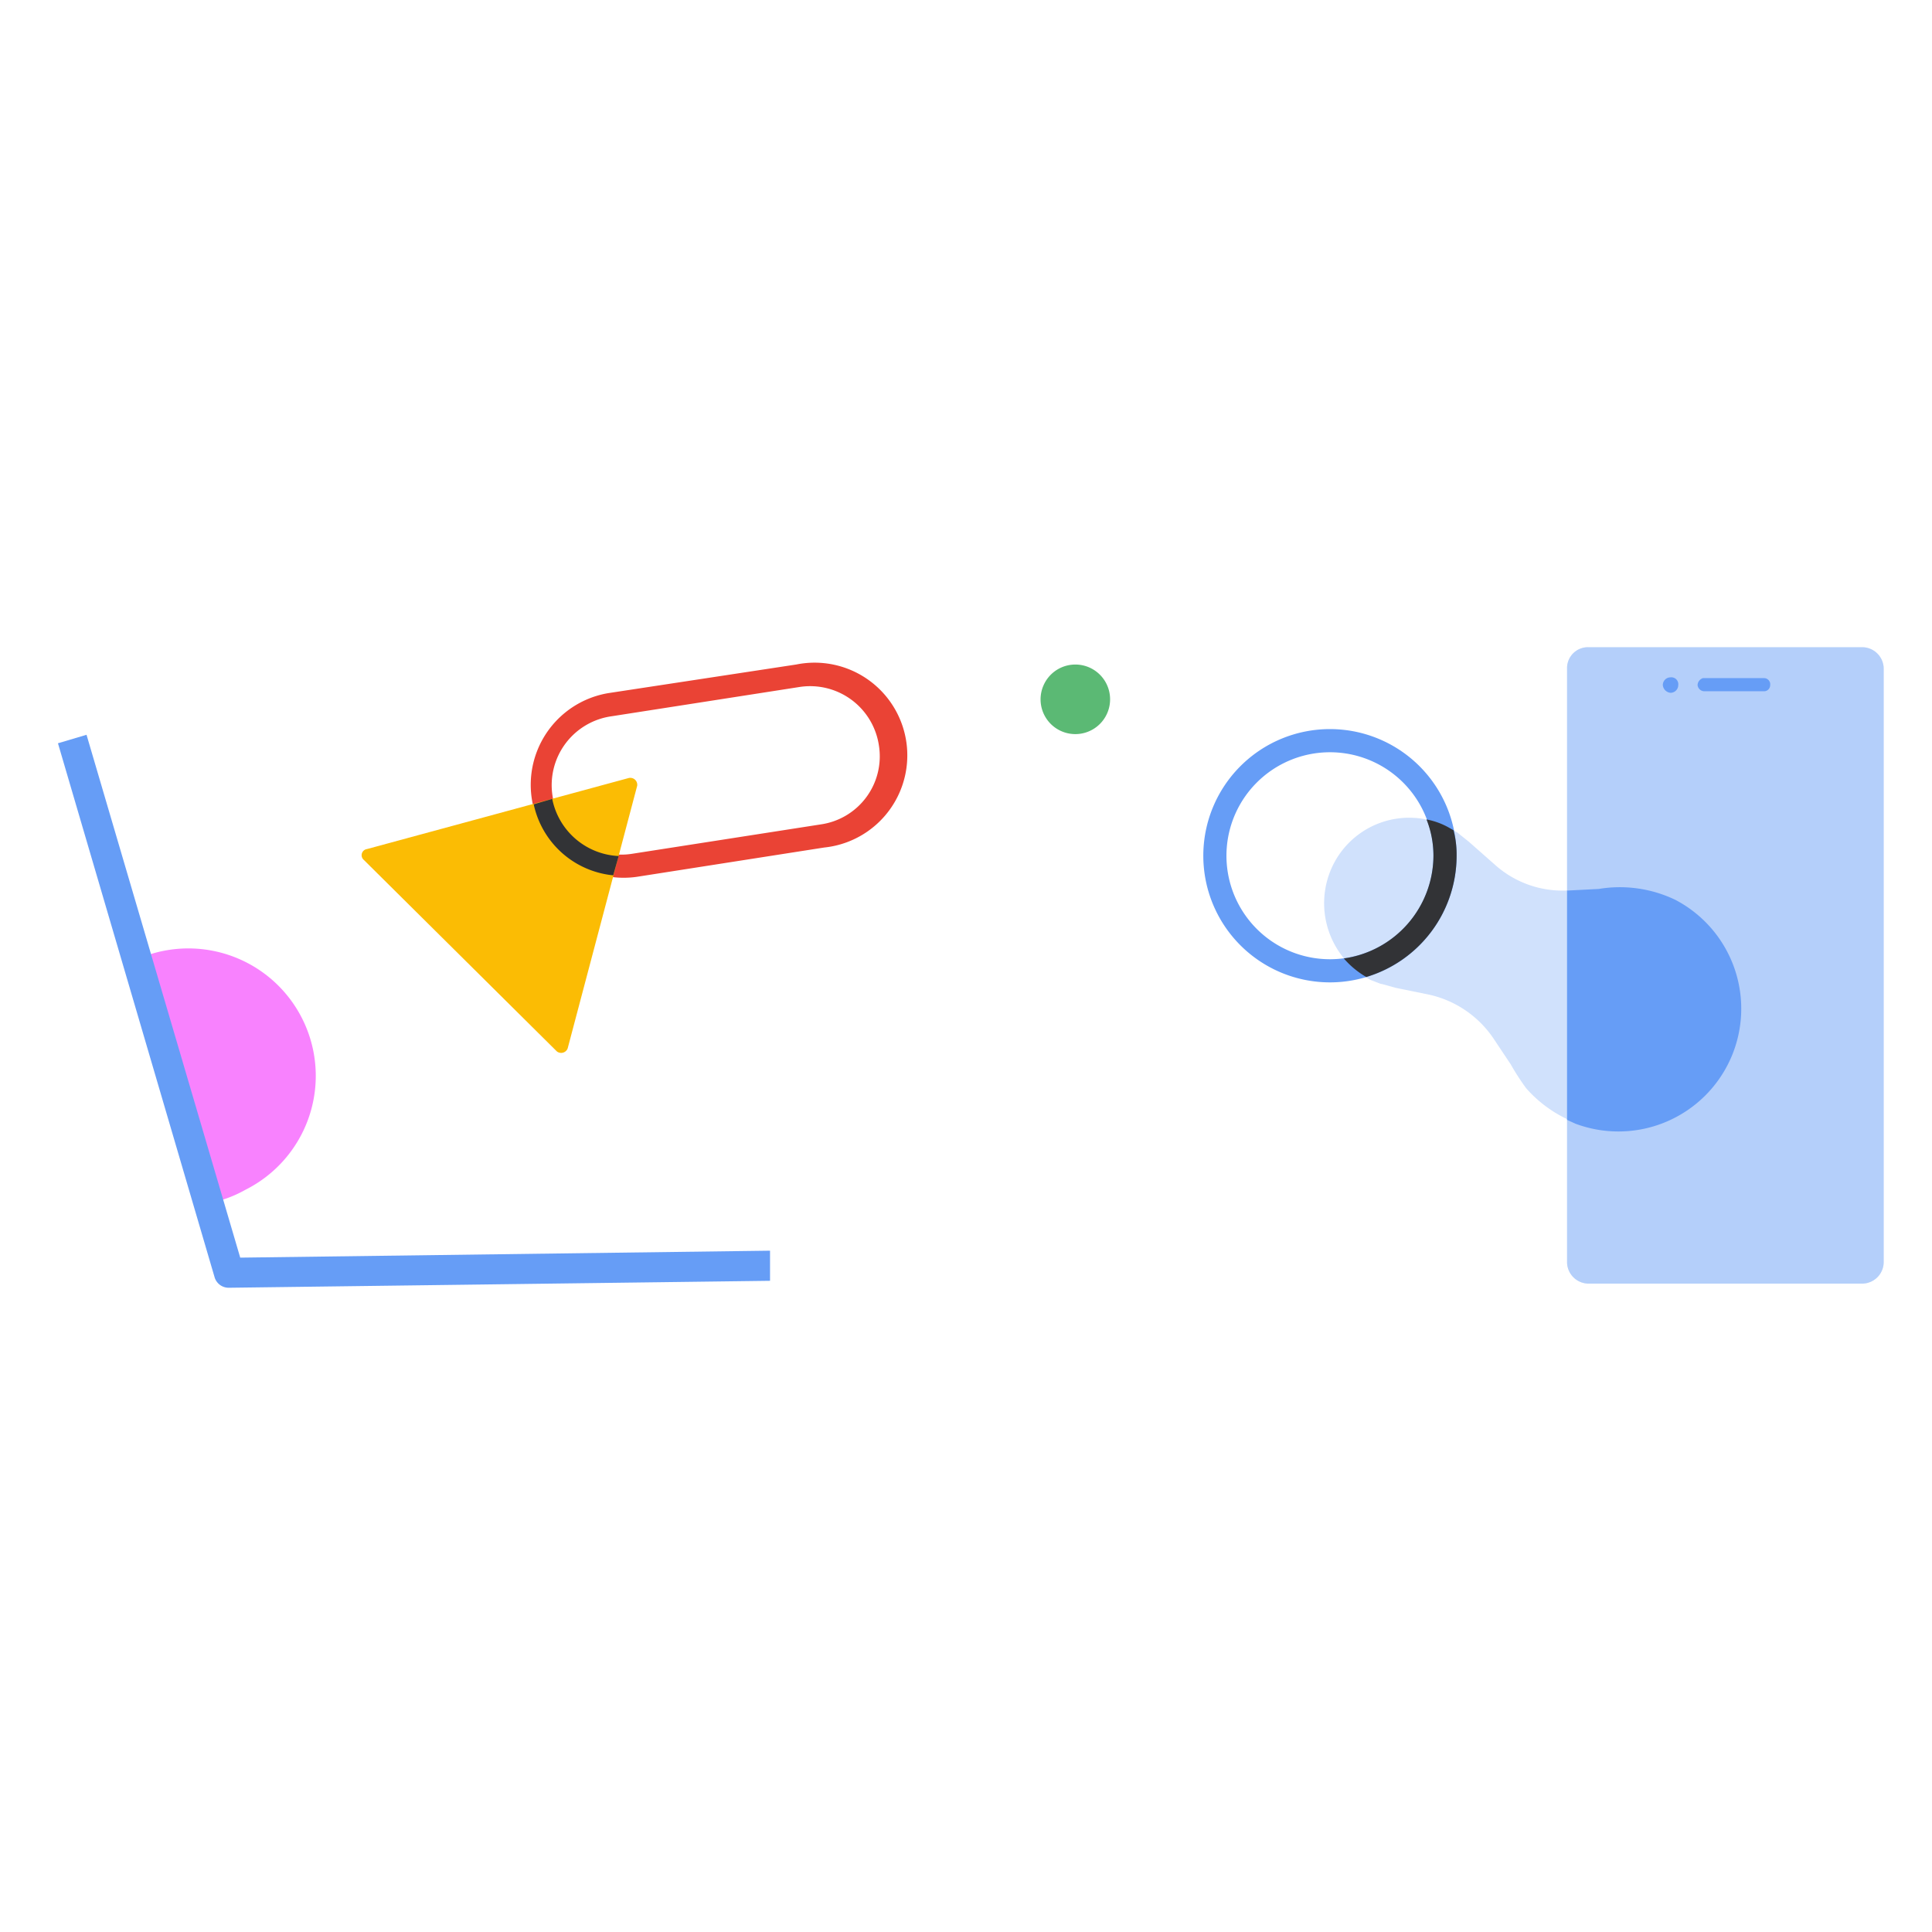 <svg width="200" height="200" viewBox="0 0 200 200" fill="none" xmlns="http://www.w3.org/2000/svg"><path d="M192.841 132.878h-28.462a2.242 2.242 0 0 1-2.158-2.158V69.159A2.157 2.157 0 0 1 164.379 67h28.462A2.24 2.24 0 0 1 195 69.159v61.481a2.239 2.239 0 0 1-2.159 2.238Z" fill="#8AB4F8" fill-opacity=".4"/><path d="M192.841 132.878h-28.462a2.242 2.242 0 0 1-2.158-2.158V69.159A2.157 2.157 0 0 1 164.379 67h28.462A2.24 2.24 0 0 1 195 69.159v61.481a2.239 2.239 0 0 1-2.159 2.238Z" fill="#8AB4F8" fill-opacity=".4"/><path d="m82.431 68.789-19.427 2.958a9.623 9.623 0 0 0 2.878 19.028l19.428-3.038a9.592 9.592 0 0 0 7.17-14.604 9.594 9.594 0 0 0-10.049-4.344Zm8.555 8.394a7.117 7.117 0 0 1-5.996 8.155l-19.508 3.038a7.197 7.197 0 1 1-2.158-14.23l19.507-3.039a7.196 7.196 0 0 1 8.155 6.076Z" fill="#EA4335"/><path d="M111.853 75.954a3.596 3.596 0 0 0 3.063-3.557 3.596 3.596 0 0 0-6.868-1.5 3.595 3.595 0 0 0 2.273 4.956 3.6 3.6 0 0 0 1.532.101Z" fill="#5BB974"/><path d="M65.082 80.541 37.98 87.897a.64.64 0 0 0-.32 1.119l19.987 19.827a.723.723 0 0 0 .641.125.71.71 0 0 0 .479-.445l7.195-27.182a.72.72 0 0 0-.88-.8Z" fill="#FBBC04"/><path d="M162.221 92.184a10.47 10.47 0 0 1-7.435-2.638l-2.719-2.399-1.199-.96-.959-.559a8.796 8.796 0 0 0-11.913 3.918 8.95 8.95 0 0 0-.474 6.756 8.95 8.95 0 0 0 4.392 5.156l1.039.4h.08l1.439.4 3.518.719a10.876 10.876 0 0 1 6.636 4.557l1.759 2.639a26.206 26.206 0 0 0 1.598 2.478 13.203 13.203 0 0 0 4.238 3.198" fill="#8AB4F8" fill-opacity=".4"/><path d="m162.221 115.929.879.4a12.717 12.717 0 0 0 16.057-6.744 12.715 12.715 0 0 0-5.743-16.442 13.273 13.273 0 0 0-7.915-1.119l-3.118.16h-.16M137.676 75.475a13.11 13.11 0 1 0 0 26.22 13.11 13.11 0 0 0 0-26.22Zm0 2.398a10.711 10.711 0 0 1 10.508 12.803 10.72 10.72 0 0 1-8.418 8.418 10.71 10.71 0 0 1-10.997-4.556 10.707 10.707 0 0 1 1.332-13.527 10.713 10.713 0 0 1 7.575-3.138ZM182.608 70.198a.644.644 0 0 1 .616.45.63.63 0 0 1 .023.27.636.636 0 0 1-.559.639h-6.316a.718.718 0 0 1-.64-.64.8.8 0 0 1 .56-.72h6.316ZM172.934 71.717a.799.799 0 0 0 .799-.8.726.726 0 0 0-.205-.593.725.725 0 0 0-.594-.206.799.799 0 0 0-.8.8.878.878 0 0 0 .8.8v-.001Z" fill="#669DF6"/><path fill-rule="evenodd" clip-rule="evenodd" d="M147.67 84.829c.784.146 1.54.416 2.239.8l.559.319c.225.861.332 1.748.32 2.638a13.111 13.111 0 0 1-9.354 12.552 9.015 9.015 0 0 1-2.318-1.919 10.796 10.796 0 0 0 9.274-10.633c0-1.287-.244-2.562-.72-3.757ZM57.167 82.7a7.355 7.355 0 0 0 6.876 5.916l-.56 1.999a9.354 9.354 0 0 1-8.234-7.355l1.918-.56Z" fill="#323336"/><path d="M15.114 98.93a13.191 13.191 0 0 1 10.314 24.224c-.834.473-1.72.849-2.639 1.119" fill="#F882FE"/><path d="m8.958 76.064 15.91 54.126 54.845-.72v3.118l-56.044.72a1.52 1.52 0 0 1-1.44-1.04L6 76.943l2.958-.879Z" fill="#669DF6"/></svg>